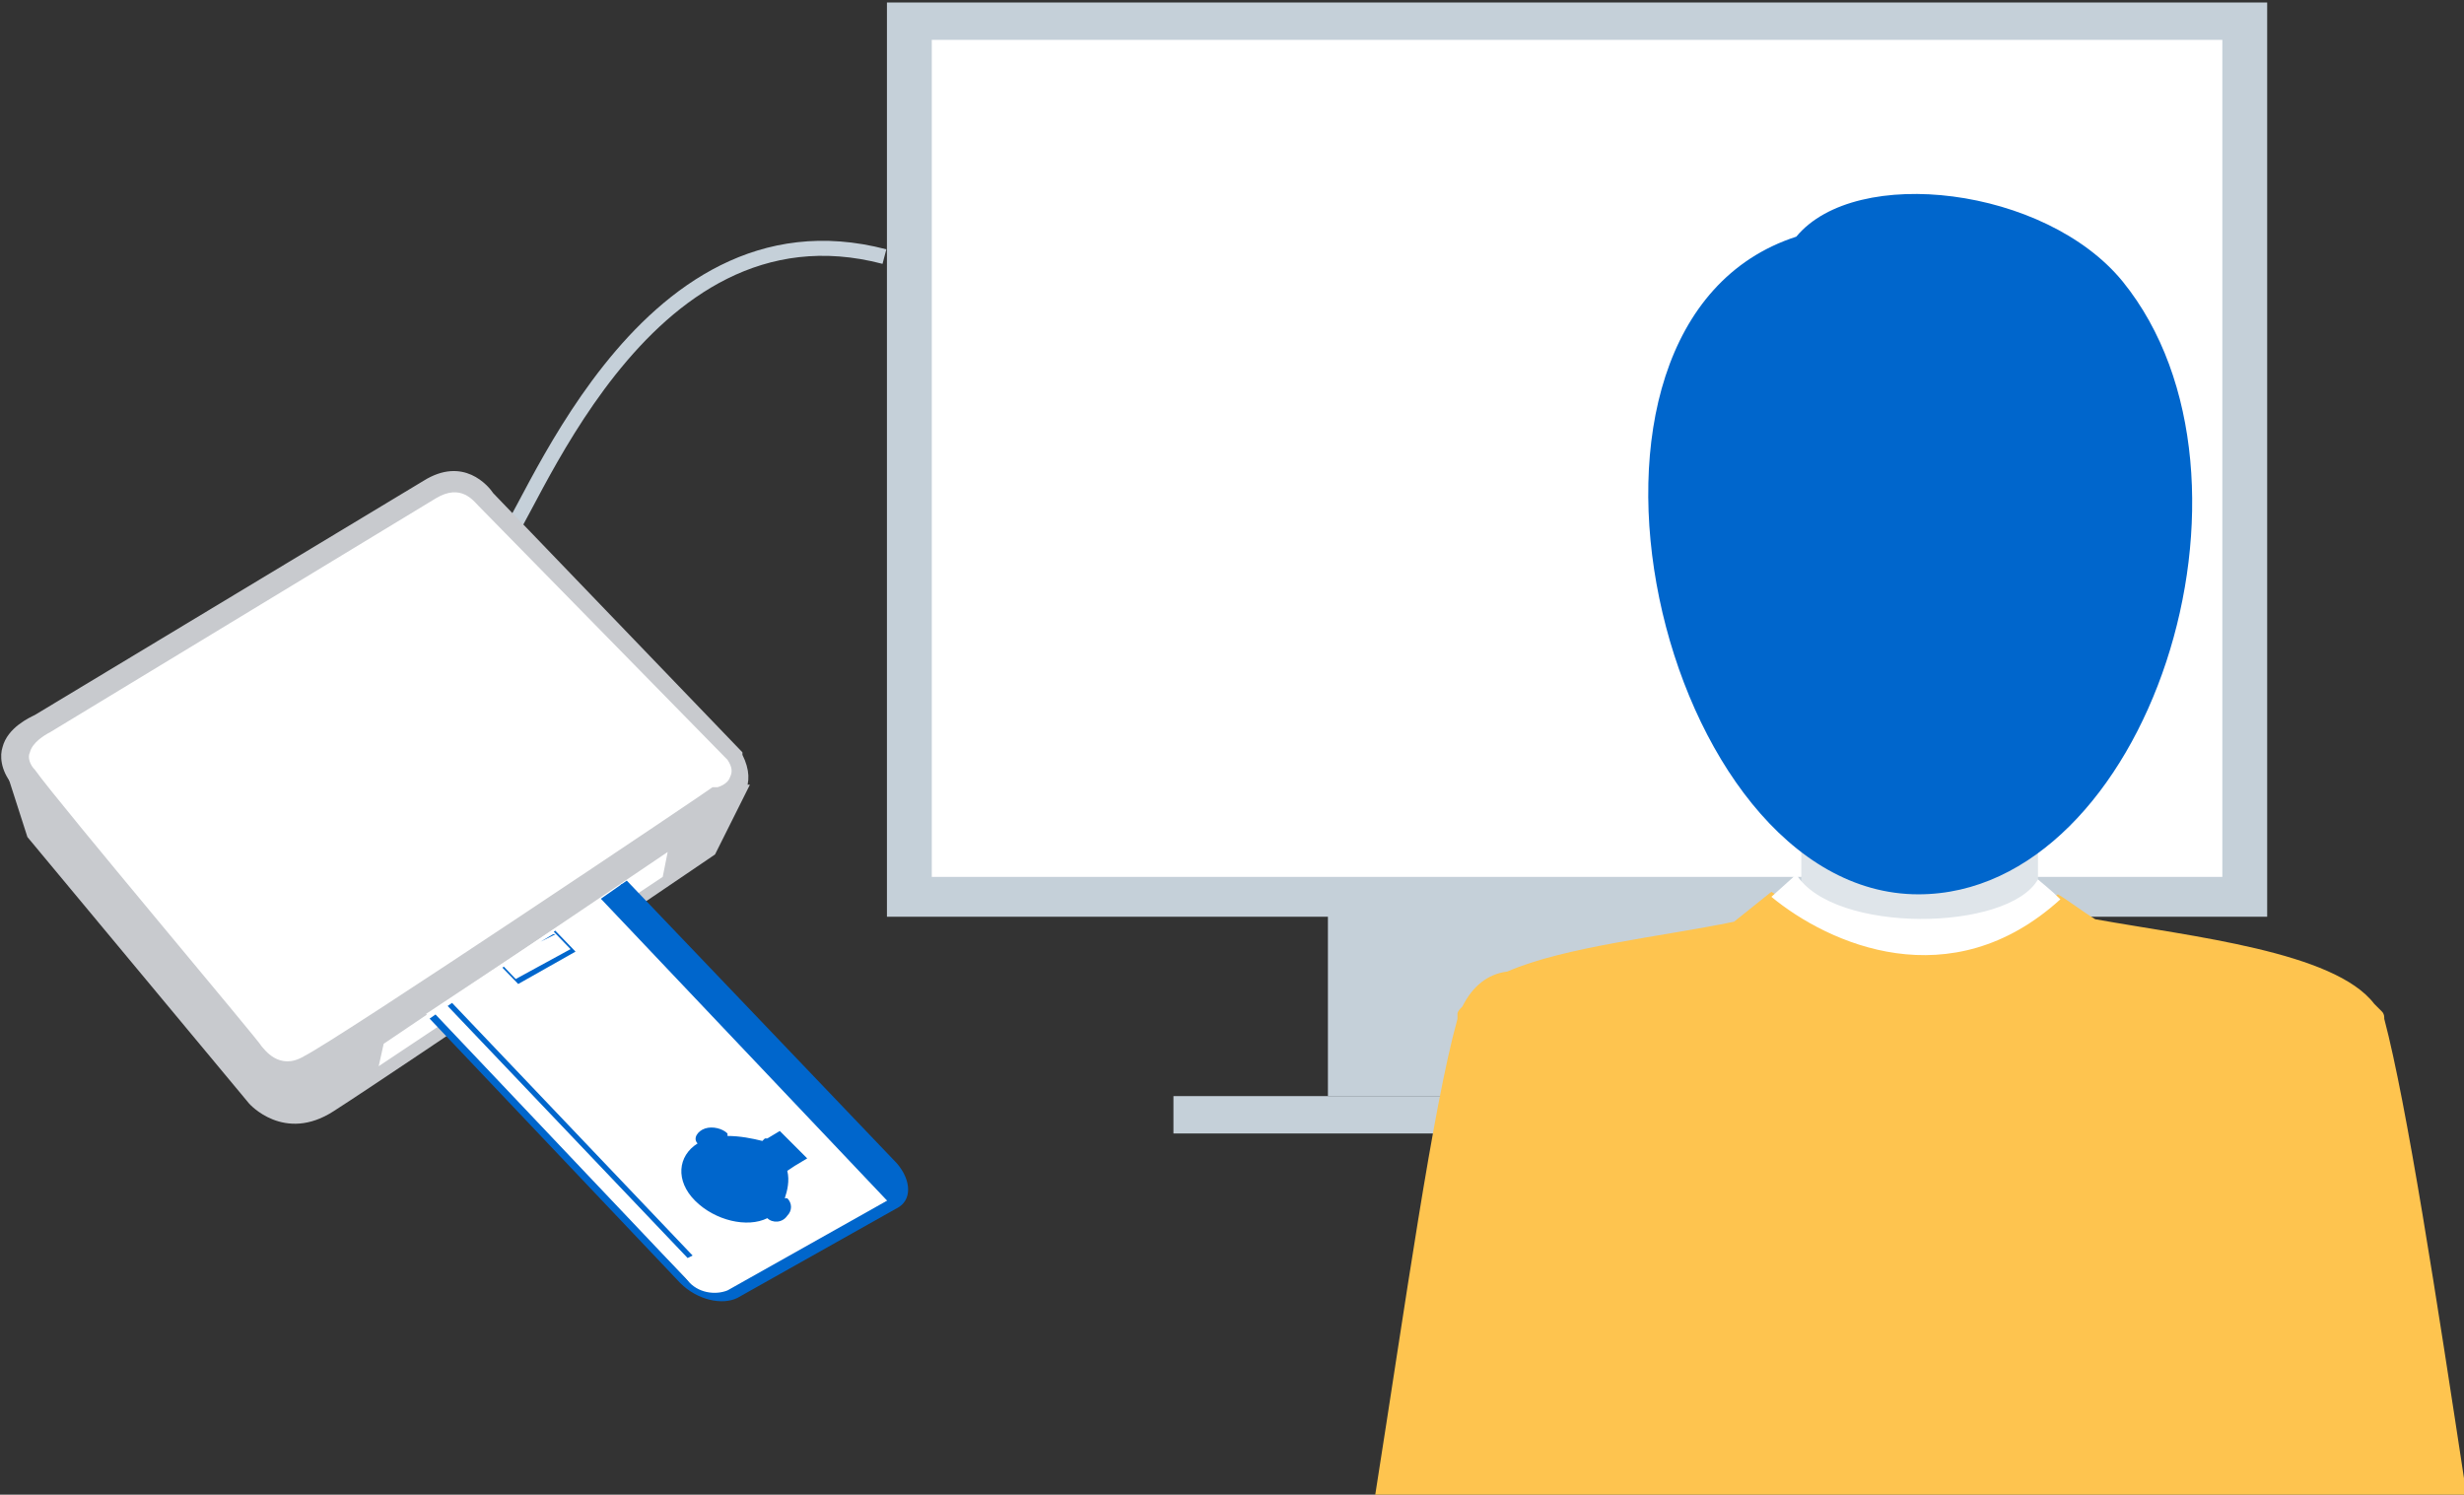 <?xml version="1.0" encoding="utf-8"?>
<!-- Generator: Adobe Illustrator 19.0.0, SVG Export Plug-In . SVG Version: 6.00 Build 0)  -->
<svg version="1.1" id="Livello_1" xmlns="http://www.w3.org/2000/svg" xmlns:xlink="http://www.w3.org/1999/xlink" x="0px" y="0px"
	 viewBox="0 0 98.9 60" style="enable-background:new 0 0 98.9 60;" xml:space="preserve">
<rect x="0" y="0" width="98.9" height="60" fill="#333333" stroke="none"/>
<style type="text/css">
	.st0{fill-rule:evenodd;clip-rule:evenodd;fill:#C5D0D9;}
	.st1{fill-rule:evenodd;clip-rule:evenodd;fill:#FFFFFF;}
	.st2{fill:none;stroke:#C5D0D9;stroke-width:0.603;stroke-miterlimit:10;}
	.st3{fill:#C8CACE;}
	.st4{fill:#FFFFFF;}
	.st5{clip-path:url(#XMLID_89_);}
	.st6{fill:#0066CC;}
	.st7{fill-rule:evenodd;clip-rule:evenodd;fill:#FEC44F;}
	.st8{fill-rule:evenodd;clip-rule:evenodd;fill:#DFE5EA;}
	.st9{fill-rule:evenodd;clip-rule:evenodd;fill:#0066CC;}
</style>
<g id="XMLID_55_">
	<g id="XMLID_56_">
		<g id="XMLID_57_">
			<g id="XMLID_62_">
				<rect id="XMLID_63_" x="35.6" y="0.1" class="st0" width="55.4" height="36.7"/>
			</g>
			<rect id="XMLID_61_" x="37.4" y="1.6" class="st1" width="51.8" height="33.6"/>
			<g id="XMLID_58_">
				<rect id="XMLID_60_" x="47.1" y="44" class="st0" width="32.4" height="1.5"/>
				<rect id="XMLID_59_" x="53.3" y="36.7" class="st0" width="20" height="7.3"/>
			</g>
		</g>
	</g>
</g>
<path id="XMLID_54_" class="st2" d="M20.1,21.9c1-0.7,5.5-14.2,15.4-11.6"/>
<g id="XMLID_52_">
	<path id="XMLID_53_" class="st3" d="M0.2,30.8l0.9,2.8L10,44.3c0,0,1.4,1.6,3.4,0.3c2.8-1.8,15.3-10.3,15.3-10.3l1.4-2.8"/>
</g>
<g id="XMLID_47_">
	<path id="XMLID_51_" class="st4" d="M17.3,19.7L1.7,29.1c0,0-1.9,0.7-0.8,2.2c1.1,1.4,9.2,11.2,9.2,11.2s0.9,1.3,2.3,0.6
		c1.4-0.7,16.5-10.8,16.5-10.8s1.4-0.4,0.7-1.8L19.5,20C19.5,20,18.7,18.8,17.3,19.7z"/>
	<path id="XMLID_48_" class="st3" d="M9.7,42.7c-0.5-0.6-8.1-9.7-9.2-11.2c-0.5-0.6-0.5-1.2-0.4-1.5c0.2-0.8,1.1-1.2,1.3-1.3
		l15.6-9.4c1.6-1,2.6,0.2,2.8,0.5l10,10.4l0,0.1c0.3,0.6,0.3,1.1,0.1,1.5c-0.3,0.6-0.8,0.8-1,0.9c-1.1,0.7-15,10-16.4,10.8
		c-0.4,0.2-0.7,0.3-1.1,0.3C10.7,43.6,10,43.1,9.7,42.7z M19.2,20.3L19.2,20.3L19.2,20.3c-0.2-0.2-0.7-0.9-1.7-0.3L2,29.4l0,0l0,0
		c-0.2,0.1-0.7,0.4-0.8,0.8c-0.1,0.2,0,0.5,0.2,0.7c1,1.4,9.1,11,9.1,11.1l0,0c0.1,0.1,0.7,1,1.7,0.4c1.4-0.7,16.3-10.7,16.4-10.8
		l0.1,0l0.1,0c0,0,0.4-0.1,0.5-0.4c0.1-0.2,0.1-0.4-0.1-0.7L19.2,20.3z"/>
</g>
<g id="XMLID_45_">
	<polygon id="XMLID_46_" class="st4" points="26.8,34.2 15.4,41.9 15.2,42.8 26.6,35.2 	"/>
</g>
<g id="XMLID_9_">
	<polygon id="XMLID_44_" class="st4" points="25.1,35.4 17.1,40.7 27.5,51.3 27.9,51.8 28.5,52 29,52.1 29.4,52 36.3,47.8 26,36.5 	
		"/>
	<g id="XMLID_10_">
		<defs>
			<polygon id="XMLID_11_" points="41,49.1 28.6,56.1 15.8,41.9 26.8,34.2 			"/>
		</defs>
		<clipPath id="XMLID_89_">
			<use xlink:href="#XMLID_11_"  style="overflow:visible;"/>
		</clipPath>
		<g id="XMLID_12_" class="st5">
			<g id="XMLID_40_">
				<path id="XMLID_41_" class="st6" d="M27.3,51.5L14.6,38.1c-0.6-0.7-0.6-1.5,0-1.8l6.4-3.6c0.6-0.3,1.6-0.1,2.2,0.6L36,46.7
					c0.6,0.7,0.6,1.5,0,1.8l-6.4,3.6C29,52.4,28,52.2,27.3,51.5z M14.9,36.7c-0.4,0.2-0.4,0.8,0,1.3l12.7,13.4
					c0.4,0.5,1.1,0.6,1.6,0.4l6.4-3.6c0.4-0.2,0.4-0.8,0-1.3L22.9,33.4c-0.4-0.5-1.1-0.6-1.6-0.4L14.9,36.7z"/>
			</g>
			<g id="XMLID_35_">
				<polygon id="XMLID_39_" class="st4" points="20.8,39.5 23,38.2 20.3,35.4 18.1,36.6 				"/>
				<path id="XMLID_36_" class="st6" d="M18,36.6l2.3-1.3l2.8,2.9l-2.3,1.3L18,36.6z M20.3,35.4l-2.2,1.2l2.6,2.7l2.2-1.2L20.3,35.4
					z"/>
			</g>
			<g id="XMLID_30_">
				<polygon id="XMLID_34_" class="st4" points="20.1,37.7 20.7,38 21.2,37.7 21,37.2 20.4,36.9 19.9,37.1 				"/>
				<path id="XMLID_31_" class="st6" d="M20.1,37.7l-0.2-0.6l0.5-0.3l0.6,0.3l0.2,0.6L20.7,38L20.1,37.7z M21,37.2l-0.6-0.3L20,37.2
					l0.2,0.5l0.6,0.3l0.4-0.2L21,37.2z"/>
			</g>
			<g id="XMLID_27_">
				<polyline id="XMLID_29_" class="st4" points="19.9,37.1 19.4,37 18.8,37.4 				"/>
				<polygon id="XMLID_28_" class="st6" points="19.9,37.2 19.9,37.1 19.4,37 18.8,37.3 18.9,37.4 19.4,37.1 				"/>
			</g>
			<g id="XMLID_24_">
				<polyline id="XMLID_26_" class="st4" points="20.7,38 20.7,38.4 20.1,38.7 				"/>
				<polygon id="XMLID_25_" class="st6" points="20.1,38.7 20.7,38.4 20.8,38 20.7,37.9 20.6,38.4 20.1,38.7 				"/>
			</g>
			<g id="XMLID_21_">
				<polyline id="XMLID_23_" class="st4" points="20.4,36.9 20.4,36.5 21,36.1 				"/>
				<polygon id="XMLID_22_" class="st6" points="20.4,36.9 20.5,36.5 21,36.2 21,36.1 20.4,36.4 20.4,36.9 				"/>
			</g>
			<g id="XMLID_18_">
				<polyline id="XMLID_20_" class="st4" points="21.2,37.7 21.7,37.8 22.3,37.5 				"/>
				<polygon id="XMLID_19_" class="st6" points="21.7,37.8 22.3,37.5 22.2,37.5 21.7,37.8 21.2,37.7 21.2,37.7 				"/>
			</g>
			<g id="XMLID_15_">
				<line id="XMLID_17_" class="st6" x1="15.8" y1="37.9" x2="27.7" y2="50.4"/>
				<polygon id="XMLID_16_" class="st6" points="27.6,50.5 27.8,50.4 15.9,37.9 15.7,38 				"/>
			</g>
			<path id="XMLID_14_" class="st6" d="M35.8,48.4c0.5-0.3,0.5-1,0-1.5L23.1,33.5c-0.5-0.6-1.4-0.8-1.9-0.5L35.8,48.4z"/>
			<path id="XMLID_13_" class="st6" d="M30.8,48.9C30.8,48.9,30.8,48.9,30.8,48.9c-0.8,0.4-2.1,0.1-2.9-0.7
				c-0.8-0.8-0.7-1.8,0.1-2.3c0,0,0,0,0,0c-0.2-0.2,0-0.5,0.3-0.6c0.3-0.1,0.7,0,0.9,0.2c0,0,0,0,0,0.1c0.5,0,1,0.1,1.4,0.2l0.1-0.1
				l0.1,0l0.5-0.3l1.1,1.1l-0.5,0.3L31.6,47c0.1,0.4,0,0.8-0.1,1.1c0,0,0,0,0.1,0c0.2,0.2,0.2,0.5,0,0.7
				C31.4,49.1,31,49.1,30.8,48.9z"/>
		</g>
	</g>
</g>
<g id="XMLID_3_">
	<path id="XMLID_2_" class="st7" d="M55.2,60c1.2-7.6,2.3-15.5,3.3-19.1c0,0,0-0.1,0-0.1c0,0,0,0,0-0.1c0-0.1,0.1-0.2,0.2-0.3
		c0.4-0.8,1-1.3,1.8-1.4c2.3-1,6.2-1.4,9.1-2l1.5-1.2c0.3,0.2,0.6,0.3,0.9,0.5c0.3-0.1,9.8,0.1,9.8,0.1c0.3-0.2,0.5-0.3,0.8-0.5
		c0.5,0.3,1,0.7,1.5,1c3.9,0.7,9.6,1.3,11.2,3.4c0.1,0.1,0.1,0.1,0.2,0.2c0,0,0.1,0.1,0.1,0.1c0,0,0,0,0,0c0.1,0.1,0.1,0.2,0.1,0.3
		c0.9,3.4,2.1,11.2,3.3,19.1L55.2,60z"/>
	<g id="XMLID_4_">
		<path id="XMLID_7_" class="st8" d="M72.3,31.2h9.5v4.9c-3.1,1.4-8,0.8-9.5,0.1V31.2z"/>
		<path id="XMLID_6_" class="st9" d="M77,35.9c9.2,0,14.6-16.7,8.2-24.6c-3.1-3.8-10.7-4.7-13.1-1.8C61.3,13,66.6,35.9,77,35.9z"/>
		<path id="XMLID_5_" class="st1" d="M72.1,35.1c1.5,2.4,8.5,2.3,9.7,0.2c0.1,0.1,0.5,0.4,0.9,0.8c-4.4,4-9.3,1.8-11.6-0.1
			L72.1,35.1z"/>
	</g>
</g>
</svg>
